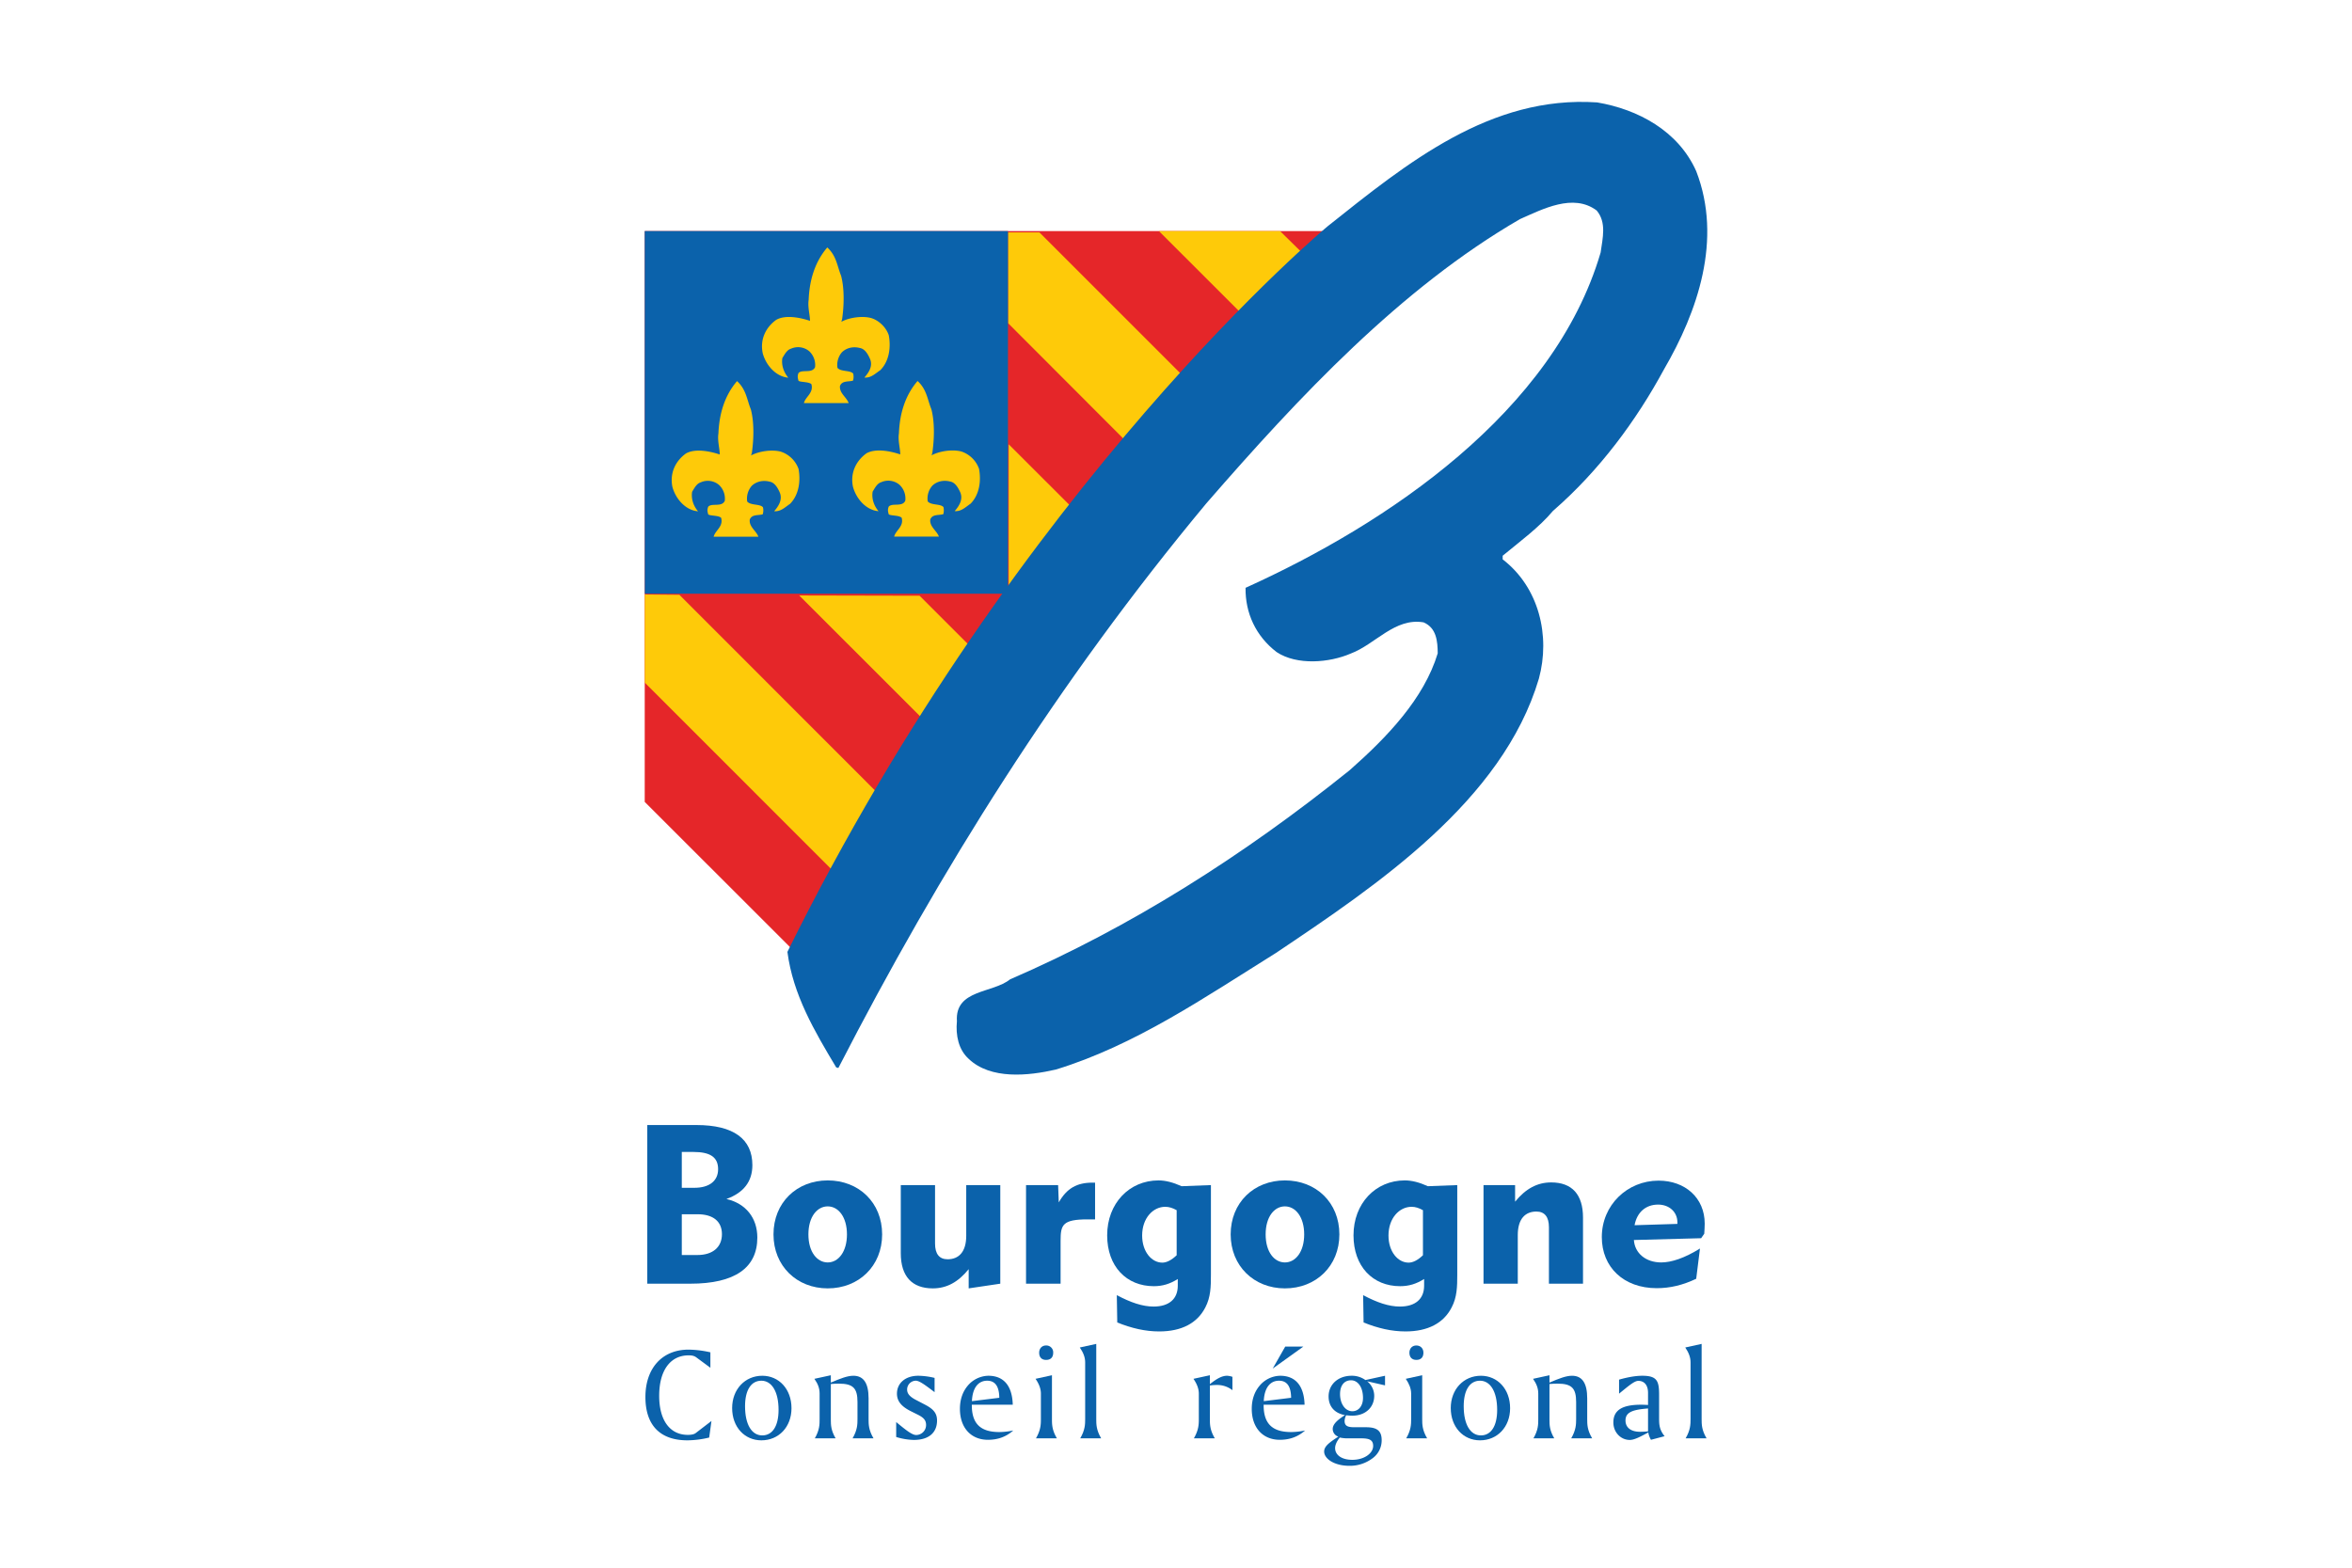 <svg xmlns="http://www.w3.org/2000/svg" viewBox="0 0 2400 1600"><rect width="2400" height="1600" style="fill:#fff"/><path d="M724.878,1395.946l-14.402-10.623c-2.458-1.76-4.785-2.02-7.913-2.02-18.117,0-29.922,14.831-29.922,41.262,0,25.314,11.135,39.884,29.242,39.884,3.808,0,6.535-.698,7.913-1.769l16.18-12.41-2.309,16.907a97.443,97.443,0,0,1-22.204,2.84c-28.041,0-42.872-15.538-42.872-44.231,0-29.419,17.177-48.337,43.971-48.337a105.9,105.9,0,0,1,22.316,2.737v15.762" style="fill:#0b62ab"/><path d="M776.893,1409.166c10.474,0,17.558,10.893,17.558,29.81,0,16.748-6.396,26.012-16.618,26.012-10.65,0-17.577-10.902-17.577-29.81,0-16.758,6.405-26.012,16.637-26.012m-29.81,27.93c0,19.439,12.773,32.92,29.81,32.92,17.717,0,30.751-13.602,30.751-32.808,0-19.458-12.783-33.097-29.81-33.097-17.577,0-30.751,13.769-30.751,32.985" style="fill:#0b62ab"/><path d="M847.788,1411.084c9.664-4.115,16.879-6.973,22.986-6.973,10.511,0,15.529,7.653,15.529,23.051v21.227c0,5.158,0,11.135,5.046,19.588H869.973c4.897-8.454,5.009-14.272,5.009-19.588v-17.428c0-14.151-4.431-18.806-19.029-18.806-2.737,0-5.418.13-8.165.391v36.653c0,5.027.149,10.753,4.878,18.778H831.439c4.897-8.454,4.897-14.272,4.897-19.588v-26.012c0-5.456-1.611-9.831-5.316-15.138l16.767-3.649v7.495" style="fill:#0b62ab"/><path d="M953.66,1420.859c-9.645-7.327-15.501-11.693-19.169-11.693a8.982,8.982,0,0,0-8.854,9.096c0,4.245,2.998,7.401,8.984,10.511l9.133,4.767c8.295,4.338,12.41,8.454,12.41,16.209,0,12.531-8.463,19.867-23.731,19.867a66.759,66.759,0,0,1-17.959-3.007v-15.249c10.045,8.323,16.19,13.22,20.398,13.22a10.162,10.162,0,0,0,10.101-10.204c0-5.176-2.858-7.755-8.584-10.613l-7.085-3.538c-9.515-4.785-14.049-10.194-14.049-17.847,0-10.613,8.453-18.266,21.804-18.266a74.931,74.931,0,0,1,16.6,2.188v14.561" style="fill:#0b62ab"/><path d="M1019.695,1426.585l-27.93,3.445c.559-13.481,6.414-20.863,15.52-20.863,8.183,0,12.252,5.716,12.41,17.419m13.732,7.085c-.521-19.299-9.235-29.559-24.895-29.559a28.195,28.195,0,0,0-20.994,10.101c-5.279,6.247-8.016,14.3-8.016,23.666,0,19.458,11.442,31.598,28.563,31.598,10.25,0,18.676-3.128,25.882-9.524a71.374,71.374,0,0,1-14.272,1.611c-19.206,0-28.051-8.537-28.051-27.483v-.41h41.783" style="fill:#0b62ab"/><path d="M1074.688,1380.594c0,4.73-2.598,7.346-7.243,7.346-4.497,0-7.066-2.709-7.066-7.346,0-4.394,2.858-7.383,7.066-7.383a6.998,6.998,0,0,1,7.243,7.383m-1.257,67.795c0,5.158,0,11.135,5.055,19.588h-21.385c4.888-8.454,5.037-14.272,5.037-19.588v-26.012c0-5.046-1.918-9.934-5.456-15.138l16.748-3.649v44.799" style="fill:#0b62ab"/><path d="M1118.631,1448.389c0,5.158,0,11.135,5.009,19.588h-21.357c4.897-8.454,5.027-14.272,5.027-19.588v-58.01c0-5.055-1.899-9.943-5.474-15.119l16.795-3.668v76.797" style="fill:#0b62ab"/><path d="M1234.577,1412.694c6.917-5.567,12.28-8.584,17.586-8.584a19.755,19.755,0,0,1,5.409,1.099v13.63a25.06,25.06,0,0,0-15.762-5.307,45.876,45.876,0,0,0-7.234.521v34.335c0,5.158,0,11.135,5.046,19.588h-21.385c4.897-8.454,5.055-14.272,5.055-19.588v-26.012c0-5.046-1.927-9.934-5.474-15.138l16.758-3.649v9.105" style="fill:#0b62ab"/><path d="M1317.463,1426.585l-27.892,3.445c.568-13.481,6.405-20.863,15.501-20.863,8.174,0,12.233,5.716,12.392,17.419m-5.986-52.284-12.801,22.474,31.318-22.474h-18.517m19.718,59.369c-.512-19.299-9.263-29.559-24.867-29.559a28.037,28.037,0,0,0-20.975,10.101c-5.307,6.247-8.053,14.3-8.053,23.666,0,19.458,11.432,31.598,28.609,31.598,10.194,0,18.62-3.128,25.863-9.524a71.498,71.498,0,0,1-14.309,1.611c-19.206,0-28.042-8.537-28.042-27.483v-.41h41.774" style="fill:#0b62ab"/><path d="M1378.601,1408.738c6.917,0,12.215,6.955,12.215,18.006,0,8.295-4.627,13.592-10.865,13.592-6.973,0-12.55-7.215-12.55-17.54,0-8.872,4.385-14.058,11.2-14.058m34.698-4.627-20.026,4.376a23.65,23.65,0,0,0-14.002-4.376c-13.89,0-23.563,8.872-23.563,21.134,0,10.064,5.977,17.149,16.748,19.029-8.323,5.316-12.54,9.552-12.54,14.16a8.206,8.206,0,0,0,5.726,7.802c-9.375,6.126-14.468,9.906-14.468,15.25,0,7.206,10.101,14.542,25.91,14.542a38.428,38.428,0,0,0,24.094-8.165,22.58,22.58,0,0,0,8.695-17.987c0-9.924-5.167-13.211-16.032-13.211H1381.98c-6.973,0-9.943-1.452-9.943-6.508a13.781,13.781,0,0,1,1.611-5.726,59.97,59.97,0,0,0,6.303.419c13.322,0,22.316-8.472,22.316-20.286a19.078,19.078,0,0,0-7.224-14.821l18.257,4.18V1404.11m-46.149,63.065a36.75,36.75,0,0,0,8.844.801h12.801c8.267,0,12.382,1.499,12.382,7.783,0,7.336-8.844,14.151-21.227,14.151-10.874,0-17.586-4.888-17.586-11.982,0-3.156,1.657-6.955,4.785-10.753" style="fill:#0b62ab"/><path d="M1452.475,1380.594c0,4.73-2.598,7.346-7.224,7.346-4.478,0-7.085-2.709-7.085-7.346,0-4.394,2.858-7.383,7.085-7.383,4.264,0,7.224,2.989,7.224,7.383m-1.248,67.795c0,5.158,0,11.135,5.046,19.588h-21.375c4.934-8.454,5.046-14.272,5.046-19.588v-26.012c0-5.046-1.937-9.934-5.474-15.138l16.758-3.649v44.799" style="fill:#0b62ab"/><path d="M1510.178,1409.166c10.464,0,17.54,10.893,17.54,29.81,0,16.748-6.405,26.012-16.609,26.012-10.604,0-17.531-10.902-17.531-29.81,0-16.758,6.396-26.012,16.6-26.012m-29.81,27.93c0,19.439,12.801,32.92,29.81,32.92,17.689,0,30.751-13.602,30.751-32.808,0-19.458-12.801-33.097-29.82-33.097-17.531,0-30.741,13.769-30.741,32.985" style="fill:#0b62ab"/><path d="M1581.1,1411.084c9.673-4.115,16.851-6.973,22.995-6.973,10.464,0,15.501,7.653,15.501,23.051v21.227c0,5.158,0,11.135,5.055,19.588H1603.267c4.878-8.454,5.037-14.272,5.037-19.588v-17.428c0-14.151-4.469-18.806-19.039-18.806-2.7,0-5.456.13-8.165.391v36.653c0,5.027.103,10.753,4.888,18.778h-21.273c4.944-8.454,4.944-14.272,4.944-19.588v-26.012c0-5.456-1.676-9.831-5.316-15.138l16.758-3.649v7.495" style="fill:#0b62ab"/><path d="M1681.675,1437.496v23.387c-3.696.317-6.238.409-8.072.409-9.515,0-14.924-4.338-14.924-11.544,0-8.425,7.178-11.042,22.995-12.252m11.293-13.769c0-14.142-1.881-19.616-17.177-19.616-6.238,0-14.151,1.248-23.675,3.957v14.31c9.841-8.007,15.669-13.062,19.625-13.062,6.089,0,9.934,4.348,9.934,12.261v12.345c-2.439-.121-4.897-.251-7.085-.251-19.188,0-28.293,5.465-28.293,18.099,0,10.101,7.587,17.847,16.702,17.847,4.674,0,10.511-3.11,18.936-7.615a22.732,22.732,0,0,0,2.709,7.476l13.937-3.687c-5.456-6.675-5.614-12.084-5.614-18.387v-23.675" style="fill:#0b62ab"/><path d="M1736.352,1448.389c0,5.158,0,11.135,5.055,19.588h-21.385c4.944-8.454,5.037-14.272,5.037-19.588v-58.01c0-5.055-1.862-9.943-5.409-15.119l16.702-3.668v76.797" style="fill:#0b62ab"/><path d="M695.715,1212.28v-36.579h11.898c16.935,0,25.155,5.232,25.155,17.586,0,11.917-8.919,18.992-24.243,18.992h-12.81m-35.219,97.866H704.41c45.535,0,68.372-16.236,68.372-47.08,0-19.933-11.656-34.763-31.533-39.344,17.586-6.396,26.477-17.847,26.477-34.549,0-26.738-19.188-40.945-57.126-40.945h-50.106v161.918m35.22-29.261v-41.606h16.032c16.236,0,24.923,7.55,24.923,20.352,0,13.257-9.422,21.255-24.923,21.255H695.715" style="fill:#0b62ab"/><path d="M824.908,1259.835c0-18.052,8.965-28.591,19.7-28.591,10.958,0,19.635,10.976,19.635,28.591,0,17.642-8.677,28.619-19.635,28.619-10.734,0-19.7-10.511-19.7-28.619m-35.629,0c0,32.259,23.777,55.096,55.329,55.096,31.756,0,55.543-22.837,55.543-55.096,0-32.464-23.787-55.096-55.543-55.096-31.551,0-55.329,22.632-55.329,55.096" style="fill:#0b62ab"/><path d="M1020.705,1209.524v100.622l-32.259,4.785v-19.607c-10.753,13.239-22.428,19.607-36.607,19.607-21.245,0-32.669-12.326-32.669-35.871V1209.524H954.13v59.677c0,10.567,4.348,16.022,12.829,16.022,11.423,0,18.992-7.541,18.992-24.01V1209.524h34.754" style="fill:#0b62ab"/><path d="M1046.977,1310.146V1209.524h32.733l.67,17.633c8.23-14.412,18.527-20.137,34.288-20.137h2.756v37.491h-7.541c-25.602,0-27.65,5.493-27.65,21.729v43.906h-35.257" style="fill:#0b62ab"/><path d="M1200.684,1235.145v45.972c-5.26,5.018-10.306,7.541-14.626,7.541-10.986,0-20.603-11.181-20.603-27.678,0-17.586,10.976-29.298,23.573-29.298,3.891,0,7.541,1.173,11.656,3.463m34.959-25.621L1205.73,1210.66c-8.695-3.873-16.292-5.921-23.573-5.921-29.941,0-52.396,23.564-52.396,56.027,0,31.793,19.69,51.931,47.611,51.931,8.9,0,16.441-2.29,24.448-7.336v6.871c0,13.471-8.9,21.255-24.709,21.255-11.19,0-23.312-4.087-37.51-11.656l.466,27.911c14.877,5.94,28.609,9.133,42.77,9.133,22.893,0,38.86-8.453,47.09-24.485,5.511-10.511,5.716-21.245,5.716-33.609v-91.256" style="fill:#0b62ab"/><path d="M1291.474,1259.835c0-18.052,8.9-28.591,19.663-28.591,10.976,0,19.672,10.976,19.672,28.591,0,17.642-8.695,28.619-19.672,28.619-10.762,0-19.663-10.511-19.663-28.619m-35.694,0c0,32.259,23.824,55.096,55.357,55.096,31.793,0,55.571-22.837,55.571-55.096,0-32.464-23.777-55.096-55.571-55.096-31.533,0-55.357,22.632-55.357,55.096" style="fill:#0b62ab"/><path d="M1451.986,1235.145v45.972c-5.195,5.018-10.25,7.541-14.617,7.541-10.976,0-20.547-11.181-20.547-27.678,0-17.586,10.976-29.298,23.563-29.298,3.901,0,7.541,1.173,11.6,3.463m35.015-25.621-29.968,1.136c-8.63-3.873-16.236-5.921-23.573-5.921-29.913,0-52.331,23.564-52.331,56.027,0,31.793,19.663,51.931,47.546,51.931,8.947,0,16.497-2.29,24.513-7.336v6.871c0,13.471-8.9,21.255-24.718,21.255-11.237,0-23.312-4.087-37.519-11.656l.465,27.911c14.831,5.94,28.628,9.133,42.779,9.133,22.837,0,38.869-8.453,47.08-24.485,5.521-10.511,5.726-21.245,5.726-33.609v-91.256" style="fill:#0b62ab"/><path d="M1513.794,1310.146V1209.524h32.222v16.935c10.762-13.267,22.679-19.672,36.83-19.672,21.273,0,32.473,12.364,32.473,35.88v67.478h-34.773v-57.619c0-10.511-4.366-16.004-12.792-16.004-11.451,0-18.992,7.541-18.992,23.992v49.631h-34.968" style="fill:#0b62ab"/><path d="M1667.92,1250.469c2.486-13.267,11.442-21.041,24.038-21.041,11.386,0,19.663,7.569,19.663,18.08v1.611l-43.701,1.35m66.752,23.778c-15.762,9.831-29.242,14.207-39.539,14.207-15.771,0-27.008-9.394-27.892-22.893l68.623-1.825,3.175-4.58c.214-3.668.466-7.076.466-10.297,0-26.273-19.923-43.887-47.08-43.887-31.84,0-57.917,24.895-57.917,57.619,0,30.648,22.223,52.136,56.045,52.136,13.732,0,26.794-3.175,40.275-9.599l3.845-30.881" style="fill:#0b62ab"/><path d="M1357.59,235.838H657.881V818.423L807.017,967.496" style="fill:#e52629"/><path d="M1182.574,235.838l83.627,83.585,64.044-59.922-24.061-23.663h-123.61" style="fill:#feca09"/><path d="M1028.669,329.842,1148.638,450.02l57.829-67.015-145.85-145.85h-32.074" style="fill:#feca09"/><path d="M1029.275,453.431l64.671,64.629-64.671,85.343" style="fill:#feca09"/><path d="M938.368,608.027,990.59,660.249l-49.335,73.187L815.553,607.755" style="fill:#feca09"/><path d="M693.262,607.064,895.602,809.531l-45.653,79.213L657.965,696.738V606.73" style="fill:#feca09"/><path d="M657.965,605.956h370.578V235.838H657.881l.084,370.118" style="fill:#0b62ab"/><path d="M803.481,971.492c5.67,43.728,27.576,80.823,49.775,117.877l2.218.628c103.503-201.379,224.079-394.263,375.557-576.351,94.779-109.069,198.282-219.518,319.987-290.027,23.057-10.106,54.294-26.718,78.25-8.766,10.252,12.24,6.088,28.036,4.038,42.828-47.724,162.903-218.032,277.034-362.334,342.25-.355,25.567,10.294,49.21,31.76,65.634,20.776,13.704,53.729,10.9,75.572,1.464,25.17-9.478,44.899-36.803,74.316-31.844,13.244,5.733,14.311,19.27,14.436,31.593-14.039,46.385-51.636,85.594-89.778,119.237C1268.649,873.366,1153.701,946.302,1030.657,999.55c-17.784,14.353-56.365,10.106-54.21,42.724-1.381,14.248,1.548,28.999,12.072,38.455,22.429,21.341,60.947,17.303,88.878,10.859,81.137-24.835,152.211-73.877,224.54-118.965,102.959-69.086,231.276-155.077,268.351-279.984,11.863-43.582.313-93.084-36.949-121.748v-3.703c17.387-14.353,37.618-29.291,51.323-45.758,47.41-41.154,85.133-92.414,113.295-144.47,34.271-58.855,59.838-132.502,32.911-202.194-18.244-41.154-59.482-63.249-101.16-70.258-108.88-7.302-193.595,61.617-274.69,126.204,0,0-314.15,260.192-551.536,740.781" style="fill:#0b62ab"/><path d="M912.424,547.645c1.506-6.486,10.168-10.252,7.616-19.248-2.804-2.762-12.282-1.862-13.244-3.682-.418-2.029-1.381-4.143.084-7.657,3.682-4.101,13.892.753,16.884-6.046a19.094,19.094,0,0,0-5.984-16.299,17.67,17.67,0,0,0-18.538-2.594c-4.289,1.256-6.674,6.235-8.787,9.645-1.214,7.093,1.339,14.478,6.025,19.981-12.993-1.13-22.931-13.014-26.132-25.044-2.929-14.457,3.431-26.53,13.809-34.062,9.541-5.314,24.626-2.197,34.459,1.13.117-5.398-2.511-14.018-1.339-21.445.731-19.751,6.172-38.602,19.019-53.478,9.415,8.662,9.959,18.705,14.081,28.831,3.494,13.223,3.013,30.442,1.004,44.355l-.753,2.678c7.971-4.394,21.404-6.298,30.317-3.913a28.694,28.694,0,0,1,18.077,17.742c2.239,11.989.566,26.195-8.62,35.505-5.168,3.494-9.457,8.159-16.215,7.595,4.54-5.314,8.787-11.8,5.67-19.186-1.946-4.289-5.063-10.127-10.294-10.984-6.821-1.779-13.871-.209-18.454,4.498A19.954,19.954,0,0,0,946.652,511.7c3.369,4.205,13.098,2.26,16.089,5.879.482,2.218.482,5.461-.273,7.218-4.624,1.297-11.089-.21-13.202,5.377-.879,7.428,6.59,11.361,8.808,17.47H912.422" style="fill:#feca09"/><path d="M820.344,411.398c1.464-6.507,10.127-10.273,7.616-19.311-2.783-2.72-12.323-1.841-13.244-3.662-.418-2.029-1.381-4.122.101-7.699,3.662-4.017,13.83.815,16.885-6.005a19.188,19.188,0,0,0-6.005-16.299,17.703,17.703,0,0,0-18.538-2.553c-4.289,1.235-6.716,6.214-8.829,9.583-1.172,7.134,1.381,14.499,6.046,20.023-12.93-1.13-22.952-13.056-26.111-25.065-2.929-14.415,3.41-26.509,13.83-33.999,9.52-5.377,24.605-2.239,34.438,1.046.084-5.356-2.511-14.039-1.361-21.425.753-19.73,6.193-38.539,18.998-53.499,9.415,8.704,9.98,18.684,14.081,28.852,3.515,13.181,3.055,30.505,1.046,44.377l-.773,2.657c8.014-4.373,21.383-6.277,30.379-3.829,7.992,2.344,15.482,9.687,18.035,17.658,2.239,12.01.564,26.195-8.62,35.526-5.189,3.431-9.457,8.097-16.257,7.532,4.582-5.272,8.871-11.759,5.67-19.123-1.904-4.31-5.021-10.148-10.252-11.005-6.821-1.821-13.871-.189-18.496,4.477a19.906,19.906,0,0,0-4.436,15.755c3.369,4.226,13.097,2.239,16.068,5.921.522,2.155.522,5.44-.273,7.176-4.582,1.297-11.068-.209-13.202,5.377-.837,7.407,6.632,11.319,8.85,17.512H820.338" style="fill:#feca09"/><path d="M728.223,547.77c1.548-6.486,10.189-10.294,7.615-19.29-2.741-2.72-12.282-1.821-13.244-3.682-.376-1.988-1.381-4.059.117-7.678,3.64-3.996,13.851.815,16.864-5.984a19.07,19.07,0,0,0-5.963-16.257,17.588,17.588,0,0,0-18.558-2.594c-4.268,1.256-6.695,6.193-8.808,9.604-1.172,7.093,1.319,14.478,6.046,19.981-12.993-1.088-22.973-13.014-26.174-25.002-2.867-14.499,3.452-26.571,13.871-34.083,9.499-5.335,24.584-2.218,34.438,1.068.117-5.356-2.49-13.997-1.339-21.404.775-19.751,6.193-38.581,18.998-53.499,9.415,8.683,9.98,18.705,14.081,28.852,3.494,13.202,3.034,30.442,1.046,44.334l-.815,2.72c8.034-4.415,21.424-6.277,30.337-3.892a28.759,28.759,0,0,1,18.119,17.679c2.197,12.01.544,26.195-8.662,35.568-5.147,3.452-9.457,8.097-16.215,7.532,4.54-5.272,8.787-11.821,5.67-19.165-1.904-4.31-5.042-10.148-10.294-10.984-6.779-1.779-13.83-.189-18.454,4.456a20.064,20.064,0,0,0-4.456,15.776c3.39,4.205,13.118,2.26,16.089,5.921a13.225,13.225,0,0,1-.273,7.197c-4.624,1.256-11.089-.189-13.202,5.356-.837,7.428,6.569,11.361,8.808,17.47H728.213" style="fill:#feca09"/></svg>